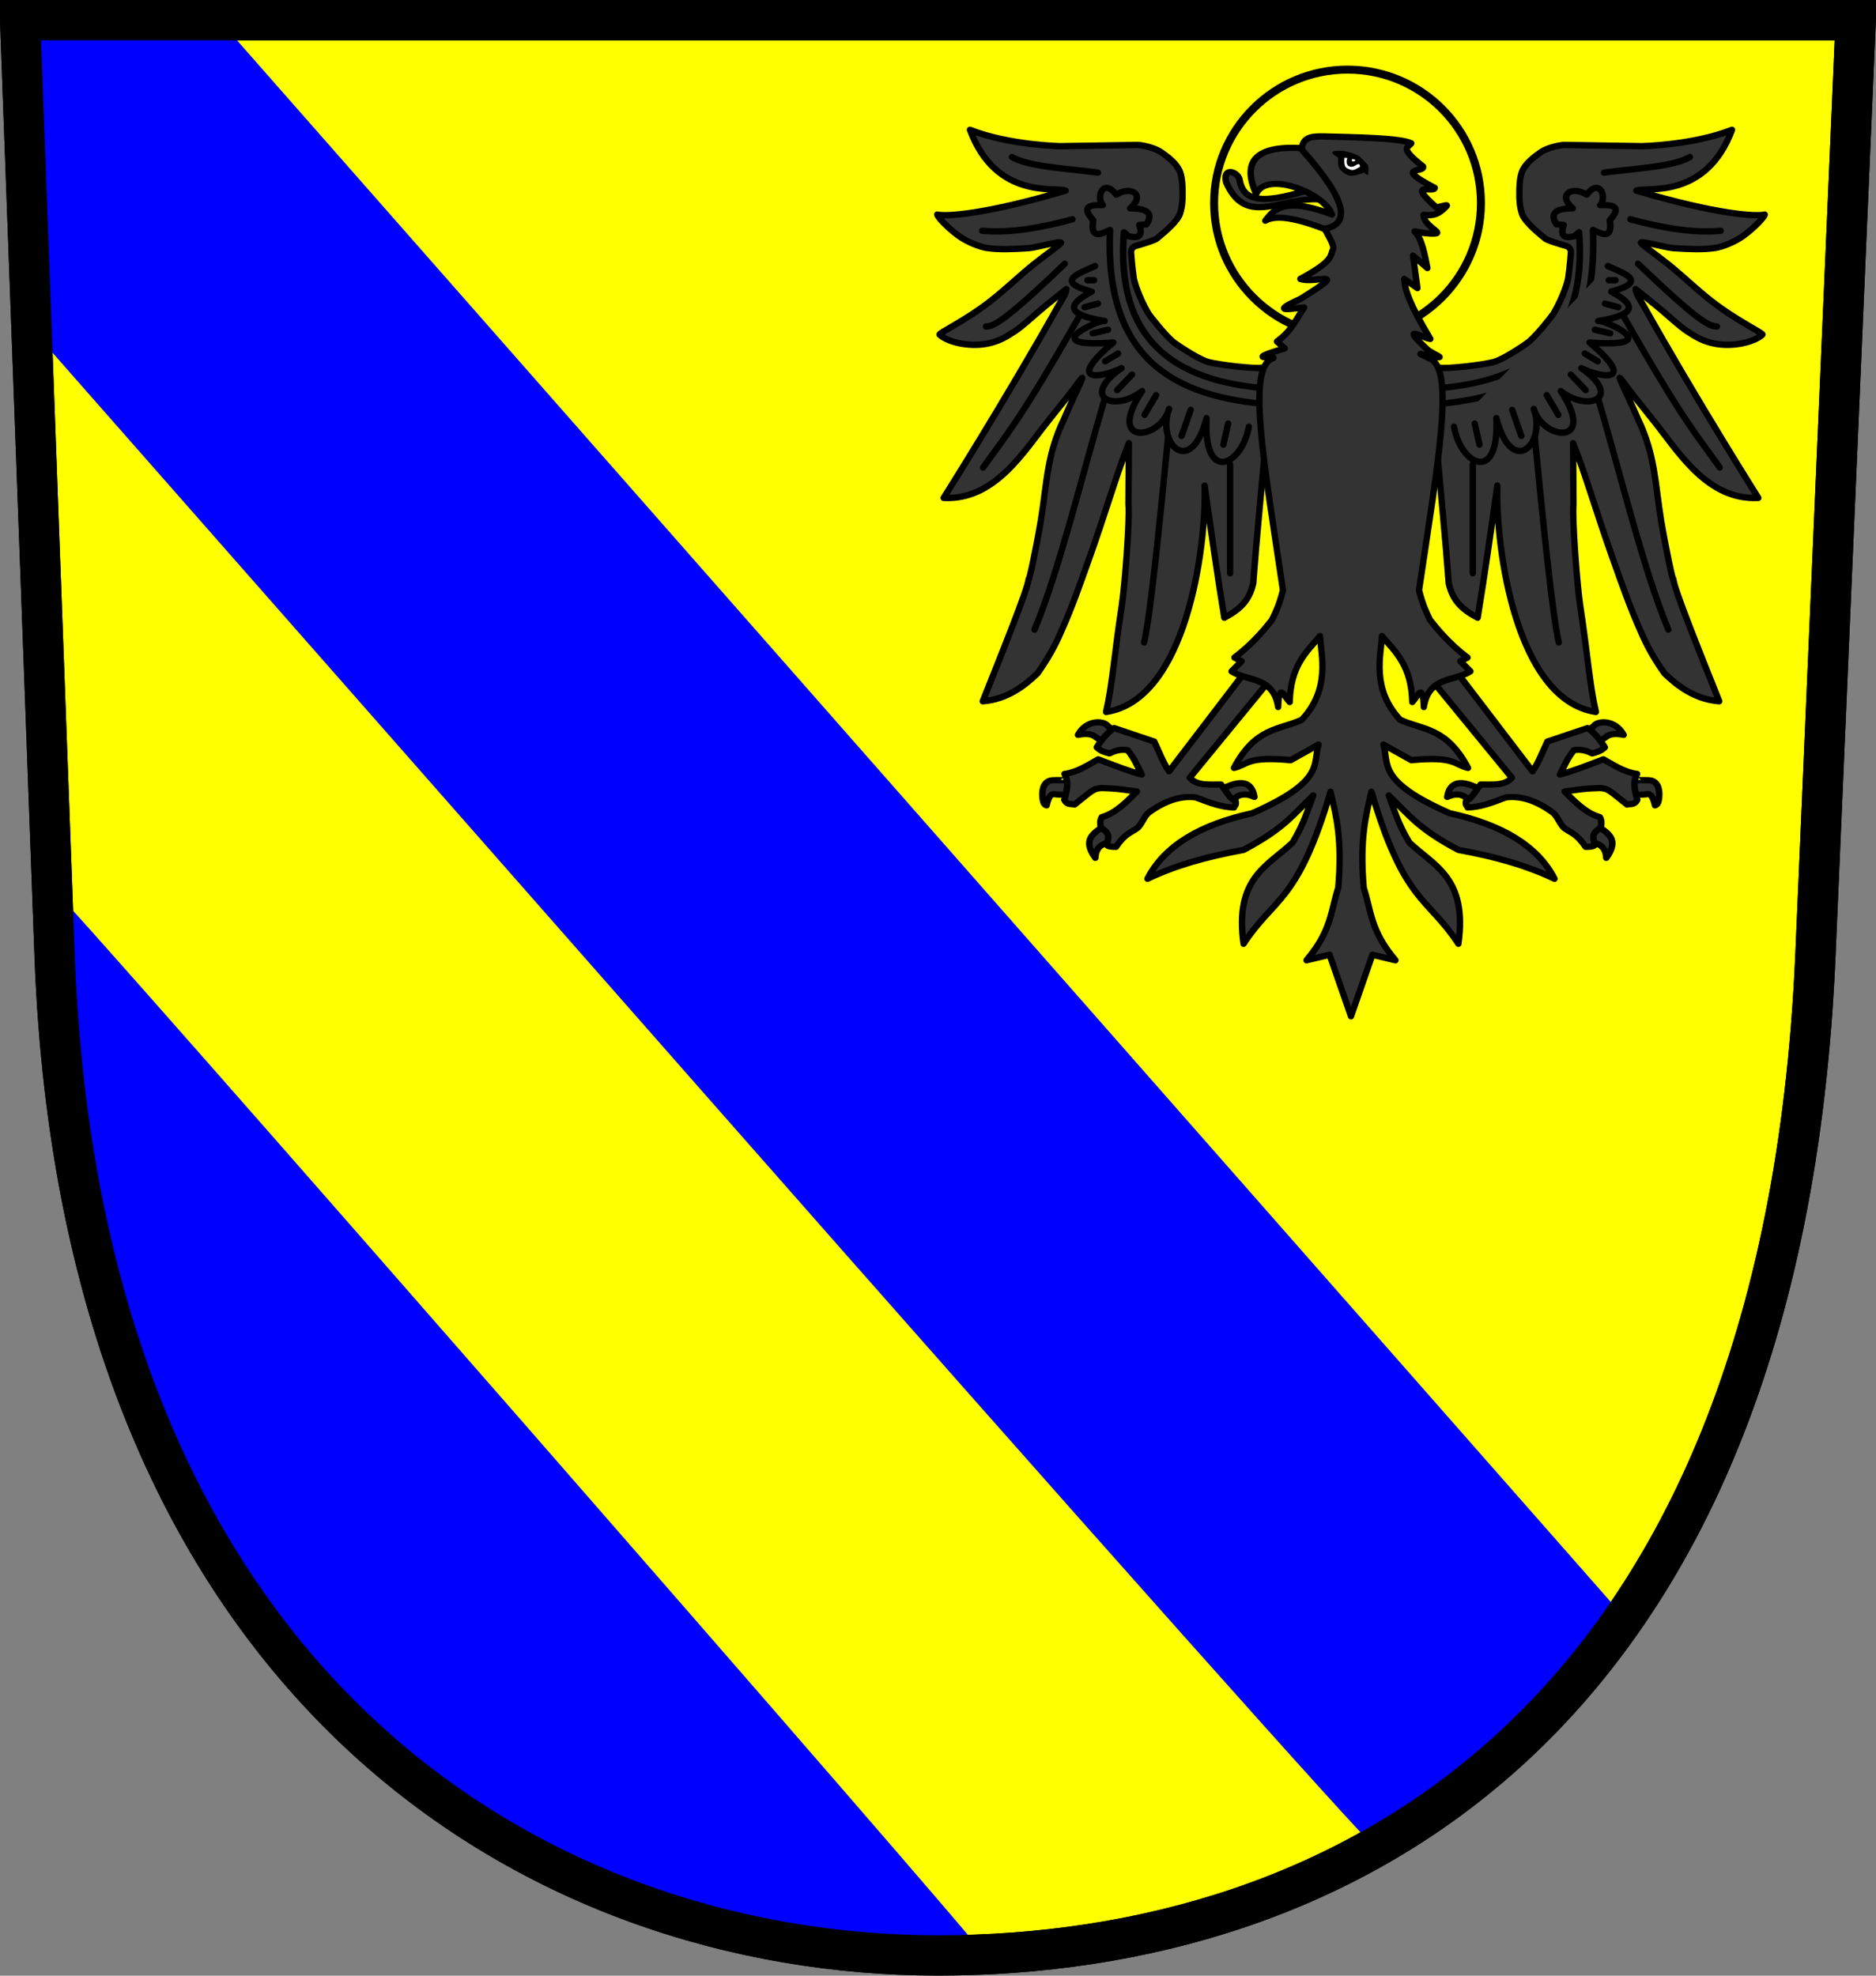 <?xml version="1.0" encoding="UTF-8" standalone="no"?>
<svg
   xmlns:dc="http://purl.org/dc/elements/1.1/"
   xmlns:cc="http://creativecommons.org/ns#"
   xmlns:rdf="http://www.w3.org/1999/02/22-rdf-syntax-ns#"
   xmlns:svg="http://www.w3.org/2000/svg"
   xmlns="http://www.w3.org/2000/svg"
   xmlns:sodipodi="http://sodipodi.sourceforge.net/DTD/sodipodi-0.dtd"
   xmlns:inkscape="http://www.inkscape.org/namespaces/inkscape"
   width="950.804"
   height="1001.247"
   id="svg2"
   sodipodi:version="0.32"
   inkscape:version="1.0.2-2 (e86c870879, 2021-01-15)"
   version="1.0"
   sodipodi:docname="Gais (Italia)-Stemma.svg"
   inkscape:output_extension="org.inkscape.output.svg.inkscape">
  <rect width="100%" height="100%" fill="#808080" stroke="none"/>
  <title
     id="title4370">Wappen Kurlauenberg</title>
  <defs
     id="defs4">
    <inkscape:perspective
       sodipodi:type="inkscape:persp3d"
       inkscape:vp_x="0 : 500.62354 : 1"
       inkscape:vp_y="0 : 1000 : 0"
       inkscape:vp_z="950.80396 : 500.62354 : 1"
       inkscape:persp3d-origin="475.40198 : 333.74902 : 1"
       id="perspective3607" />
    <linearGradient
       id="linearGradient2893">
      <stop
         id="stop2895"
         style="stop-color:#ffffff;stop-opacity:0.314"
         offset="0" />
      <stop
         id="stop2897"
         style="stop-color:#ffffff;stop-opacity:0.251"
         offset="0.19" />
      <stop
         id="stop2901"
         style="stop-color:#6b6b6b;stop-opacity:0.125"
         offset="0.6" />
      <stop
         id="stop2899"
         style="stop-color:#000000;stop-opacity:0.125"
         offset="1" />
    </linearGradient>
    <clipPath
       id="clip0">
      <rect
         x="489"
         y="388"
         width="310"
         height="310"
         id="rect908" />
    </clipPath>
  </defs>
  <sodipodi:namedview
     id="base"
     pagecolor="#ffffff"
     bordercolor="#666666"
     borderopacity="1.0"
     gridtolerance="10000"
     guidetolerance="10"
     objecttolerance="10"
     inkscape:pageopacity="0.0"
     inkscape:pageshadow="2"
     inkscape:zoom="0.77322048"
     inkscape:cx="439.5088"
     inkscape:cy="303.66316"
     inkscape:document-units="px"
     inkscape:current-layer="svg2"
     showgrid="false"
     inkscape:window-width="1920"
     inkscape:window-height="986"
     inkscape:window-x="-11"
     inkscape:window-y="-11"
     inkscape:window-maximized="1"
     inkscape:document-rotation="0" />
  <g
     transform="matrix(5.107,0,0,5.107,-9.8,-10.102)"
     id="outline"
     inkscape:label="Outline"
     style="fill:#ffff00">
    <path
       inkscape:label="Outline"
       sodipodi:nodetypes="ccszsc"
       id="path2384"
       d="M 3.919,3.978 H 186.081 L 182.087,96.71 C 178.777,173.546 134.698,196.017 95,196.017 c -39.697,0 -84.977,-26.422 -87.662,-99.265 z"
       style="fill:#ffff00;stroke:#000000;stroke-width:4" />
  </g>
  <path
     style="fill:#0000ff;fill-opacity:0;stroke-width:8.581"
     d="M 359.26,553.419 30.208,179.428 27.92,148.993 C 26.662,132.254 24.96,96.843 24.139,70.302 L 22.645,22.045 h 47.867 47.867 L 463.856,414.77 c 190.012,215.999 345.927,394.94 346.478,397.649 2.542,12.486 -65.612,80.284 -105.178,104.629 l -16.844,10.364 z"
     id="path417" />
  <path
     style="fill:#0000ff;fill-opacity:0;stroke-width:2.145"
     d="M 369.679,567.631 C 195.097,369.176 46.592,200.387 39.667,192.543 L 27.077,178.283 24.569,109.191 C 23.19,71.191 21.845,35.852 21.581,30.66 l -0.481,-9.439 49.455,0.227 49.455,0.227 347.638,395.149 c 324.702,369.079 347.569,395.278 346.595,397.098 -0.574,1.072 -4.426,6.454 -8.561,11.96 -24.419,32.517 -54.522,61.636 -86.584,83.753 -10.821,7.465 -29.48,18.824 -30.921,18.824 -0.591,0 -143.915,-162.372 -318.497,-360.827 z"
     id="path419" />
  <path
     style="fill:#0000ff;fill-opacity:0;stroke-width:2.145"
     d="M 369.679,567.631 C 195.097,369.176 46.592,200.387 39.667,192.543 L 27.077,178.283 24.569,109.191 C 23.19,71.191 21.845,35.852 21.581,30.66 l -0.481,-9.439 49.455,0.227 49.455,0.227 347.638,395.149 c 324.702,369.079 347.569,395.278 346.595,397.098 -0.574,1.072 -4.426,6.454 -8.561,11.96 -24.419,32.517 -54.522,61.636 -86.584,83.753 -10.821,7.465 -29.48,18.824 -30.921,18.824 -0.591,0 -143.915,-162.372 -318.497,-360.827 z"
     id="path421" />
  <path
     style="fill:#0000ff;fill-opacity:1;stroke-width:6.19"
     d="M 357.783,555.177 21.287,172.685 19.735,139.46 C 18.881,121.186 17.383,85.419 16.406,59.978 l -1.777,-46.256 50.397,0.686 50.397,0.686 353.799,402.144 353.799,402.144 -6.078,8.543 c -28.227,39.672 -76.527,83.238 -119.918,108.165 -1.552,0.892 -149.138,-164.823 -339.243,-380.913 z"
     id="path1254" />
  <path
     style="fill:#0000ff;fill-opacity:1;stroke-width:6.19"
     d="M 437.847,988.229 C 375.142,982.664 309.776,962.019 258.004,931.426 135.712,859.161 58.914,727.679 37.75,554.338 c -2.349,-19.24 -7.652,-98.113 -6.658,-99.033 1.485,-1.374 467.156,531.582 466.043,533.382 -1.697,2.746 -25.225,2.564 -59.288,-0.459 z"
     id="path1276"
     sodipodi:insensitive="true" />
  <path
     d="m 615.338,102.9 c 0,-37.346 30.275,-67.621 67.621,-67.621 37.346,0 67.621,30.275 67.621,67.621 0,37.346 -30.275,67.621 -67.621,67.621 -37.346,0 -67.621,-30.275 -67.621,-67.621 z"
     stroke="#000000"
     stroke-width="4.044"
     stroke-miterlimit="8"
     fill="none"
     fill-rule="evenodd"
     id="path913" />
  <g
     transform="matrix(5.107,0,0,5.107,-9.8,-10.102)"
     id="outline-2"
     inkscape:label="Outline"
     style="fill:none">
    <path
       inkscape:label="Outline"
       sodipodi:nodetypes="ccszsc"
       id="path2384-6"
       d="M 3.919,3.978 H 186.081 L 182.087,96.71 C 178.777,173.546 134.698,196.017 95,196.017 c -39.697,0 -84.977,-26.422 -87.662,-99.265 z"
       style="fill:none;stroke:#000000;stroke-width:4" />
  </g>
  <g
     style="fill:#333333;stroke-width:9.443;stroke-miterlimit:4;stroke-dasharray:none"
     transform="matrix(0.341,0,0,0.325,562.806,114.562)"
     id="g5442"
     sodipodi:insensitive="true">
    <path
       id="path2764"
       style="display:inline;overflow:visible;visibility:visible;fill:#333333;fill-opacity:1;fill-rule:nonzero;stroke:#dcd6d6;stroke-width:9.669;stroke-linecap:butt;stroke-linejoin:round;stroke-miterlimit:4;stroke-dasharray:none;stroke-dashoffset:0;stroke-opacity:1;marker:none"
       d="m 233.939,227.532 -9.596,-6.566 c -4.546,2.273 -65.155,-4.041 -81.065,-9.596 C 127.368,205.814 95.713,182.999 92.518,180.055 79.697,168.244 58.899,140.525 56.885,137.123 48.869,123.588 36.605,95.411 34.495,80.007 32.377,64.54 30.228,39.618 30.733,38.356 c 0.505,-1.263 1.893,-5.852 6.732,-7.298 5.444,-1.627 28.768,-8.677 32.029,-12.053 2.608,-2.701 29.85,-24.202 34.013,-38.732 3.566,-12.445 3.701,-21.188 3.701,-30.279 0,-9.091 -0.043,-22.945 -3.579,-33.804 -3.536,-10.859 -13.594,-20.535 -27.231,-30.636 -13.637,-10.102 -35.146,-12.079 -35.146,-12.079 l -115.453,1.959 c -0.117,0.023 -76.639,-1.445 -134.603,-25.532 39.021,110.133 128.176,88.47 142.222,94.788 C -188.695,-17.366 -245.587,-14.683 -257.5,-17.935 c 0.186,3.318 14.913,20.25 31.758,33.101 13.626,10.395 32.508,17.471 41.479,18.922 18.812,3.043 39.512,1.888 61.851,0.459 12.498,-0.8 52.024,-13.023 48.761,-8.035 -2.561,3.913 -20.119,16.123 -41.605,34.193 -18.878,15.876 -40.752,38.007 -62.329,55.753 -38.591,31.738 -78.63,50.822 -76.377,52.99 12.738,12.261 48.17,20.977 77.59,12.312 12.629,-3.72 20.489,-8.185 34.288,-17.721 10.663,-7.369 25.496,-21.716 34.292,-29.653 16.691,-15.063 32.371,-27.527 42.224,-36.153 -0.031,6.776 -5.249,14.041 -11.617,25.759 -79.802,148.998 -170.716,300.015 -170.716,300.015 76.414,4.213 119.583,-73.49 156.334,-121.388 46.774,-60.962 36.091,-48.204 46.202,-61.955 10.11,-13.751 -2.416,8.679 -23.739,60.609 -25.83,56.351 -25.167,99.525 -34.454,158.859 -7.16,44.28 -17.797,96.784 -18.074,90.648 -0.998,14.782 -37.669,110.178 -68.185,190.414 36.057,-2.906 61.934,-23.851 81.317,-43.437 14.395,-21.321 26.345,-42.994 35.355,-65.66 16.42,-38.237 28.311,-74.843 40.279,-109.808 25.075,-73.251 42.577,-137.907 60.231,-183.642 l -0.561,95.102 c 2.128,22.72 -5.342,126.746 -9.97,158.585 C 5.579,669.75 2.861,715.707 -6.477,757.862 112.195,739.399 142.733,502.353 139.995,404.814 c 9.765,72.952 19.53,143.8 29.294,206.071 23.716,-13.238 37.113,-26.858 42.931,-53.538 5.219,-73.776 11.448,-137.212 16.668,-199.505 l 48.992,-94.954 z" />
    <path
       id="path5440"
       style="display:inline;overflow:visible;visibility:visible;fill:#333333;fill-opacity:1;fill-rule:nonzero;stroke:#dcd6d6;stroke-width:9.669;stroke-linecap:butt;stroke-linejoin:round;stroke-miterlimit:4;stroke-dasharray:none;stroke-dashoffset:0;stroke-opacity:1;marker:none"
       d="m 481.132,227.532 9.596,-6.566 c 4.546,2.273 65.155,-4.041 81.065,-9.596 15.91,-5.556 47.565,-28.371 50.76,-31.315 12.821,-11.811 33.619,-39.53 35.633,-42.931 8.016,-13.536 20.28,-41.712 22.389,-57.117 2.118,-15.466 4.268,-40.388 3.763,-41.651 -0.505,-1.263 -1.893,-5.852 -6.732,-7.298 -5.444,-1.627 -28.768,-8.677 -32.029,-12.053 -2.608,-2.701 -29.85,-24.202 -34.013,-38.732 -3.566,-12.445 -3.701,-21.188 -3.701,-30.279 0,-9.091 0.043,-22.945 3.579,-33.804 3.536,-10.859 13.594,-20.535 27.231,-30.636 13.637,-10.102 35.146,-12.079 35.146,-12.079 l 115.453,1.959 c 0.117,0.023 76.639,-1.445 134.603,-25.532 -39.021,110.133 -128.176,88.47 -142.222,94.788 122.113,37.945 179.006,40.627 190.919,37.376 -0.186,3.318 -14.913,20.25 -31.758,33.101 -13.626,10.395 -32.508,17.471 -41.479,18.922 -18.812,3.043 -39.512,1.888 -61.851,0.459 -12.498,-0.8 -52.024,-13.023 -48.761,-8.035 2.561,3.913 20.119,16.123 41.605,34.193 18.878,15.876 40.752,38.007 62.329,55.753 38.591,31.738 78.63,50.822 76.377,52.99 -12.738,12.261 -48.17,20.977 -77.59,12.312 -12.629,-3.72 -20.489,-8.185 -34.288,-17.721 -10.663,-7.369 -25.496,-21.716 -34.292,-29.653 -16.691,-15.063 -32.371,-27.527 -42.224,-36.153 0.031,6.776 5.249,14.041 11.617,25.759 79.802,148.998 170.716,300.015 170.716,300.015 -76.414,4.213 -119.583,-73.49 -156.334,-121.388 -46.774,-60.962 -36.091,-48.204 -46.202,-61.955 -10.11,-13.751 2.416,8.679 23.739,60.609 25.83,56.351 25.167,99.525 34.454,158.859 7.16,44.28 17.797,96.784 18.074,90.648 0.998,14.782 37.669,110.178 68.185,190.414 -36.057,-2.906 -61.934,-23.851 -81.317,-43.437 -14.395,-21.321 -26.345,-42.994 -35.355,-65.66 -16.42,-38.237 -28.311,-74.843 -40.279,-109.808 -25.075,-73.251 -42.577,-137.907 -60.231,-183.642 l 0.561,95.102 c -2.128,22.72 5.342,126.746 9.97,158.585 11.253,77.415 13.971,123.371 23.309,165.527 C 602.876,739.399 572.338,502.353 575.076,404.814 565.311,477.766 555.547,548.614 545.782,610.885 522.065,597.647 508.669,584.027 502.85,557.347 497.631,483.571 491.402,420.134 486.183,357.842 l -48.992,-94.954 z" />
  </g>
  <g
     transform="matrix(0.341,0,0,0.325,562.806,114.562)"
     id="g14357"
     style="fill:#333333;fill-opacity:1;stroke:#000000;stroke-width:9.669;stroke-linecap:round;stroke-linejoin:round;stroke-miterlimit:4;stroke-dasharray:none;stroke-opacity:1"
     sodipodi:insensitive="true">
    <g
       id="g12549"
       style="fill:#333333;fill-opacity:1;stroke:#000000;stroke-width:9.669;stroke-linecap:round;stroke-linejoin:round;stroke-miterlimit:4;stroke-dasharray:none;stroke-opacity:1">
      <g
         id="g12543"
         style="fill:#333333;fill-opacity:1;stroke:#000000;stroke-width:9.669;stroke-linecap:round;stroke-linejoin:round;stroke-miterlimit:4;stroke-dasharray:none;stroke-opacity:1">
        <path
           id="path6333"
           style="display:inline;overflow:visible;visibility:visible;fill:#333333;fill-opacity:1;fill-rule:nonzero;stroke:#000000;stroke-width:9.669;stroke-linecap:round;stroke-linejoin:round;stroke-miterlimit:4;stroke-dasharray:none;stroke-dashoffset:0;stroke-opacity:1;marker:none"
           d="m -54.394,887.559 c 0.094,-0.575 0.898,-23.58 0.883,-23.381 -0.014,0.199 -29.915,-0.791 -35.069,0.31 -8.804,1.882 -13.835,10.906 -12.435,26.755 0.805,5.256 1.34,10.782 6.061,12.122 4.782,-22.009 10.591,-17.093 15.664,-17.016 6.131,0.094 24.802,1.786 24.896,1.21 z" />
        <path
           id="path8112"
           style="display:inline;overflow:visible;visibility:visible;fill:#333333;fill-opacity:1;fill-rule:nonzero;stroke:#000000;stroke-width:9.669;stroke-linecap:round;stroke-linejoin:round;stroke-miterlimit:4;stroke-dasharray:none;stroke-dashoffset:0;stroke-opacity:1;marker:none"
           d="M 10,792.005 -5.714,807.719 -21.786,797.005 c -5.257,-5.067 -14.417,-6.283 -26.429,-3.571 12.29,-23.849 38.059,-22.588 44.286,-13.929 z" />
        <path
           id="path9884"
           style="display:inline;overflow:visible;visibility:visible;fill:#333333;fill-opacity:1;fill-rule:nonzero;stroke:#000000;stroke-width:9.669;stroke-linecap:round;stroke-linejoin:round;stroke-miterlimit:4;stroke-dasharray:none;stroke-dashoffset:0;stroke-opacity:1;marker:none"
           d="m 5.714,959.148 c 13.003,-3.154 4.82,-38.556 -12.5,-25.714 C -24.106,946.275 -43.12,955.381 -22.5,985.219 -21.457,963.665 -7.289,962.302 5.714,959.148 Z" />
        <path
           id="path11656"
           style="display:inline;overflow:visible;visibility:visible;fill:#333333;fill-opacity:1;fill-rule:nonzero;stroke:#000000;stroke-width:9.669;stroke-linecap:round;stroke-linejoin:round;stroke-miterlimit:4;stroke-dasharray:none;stroke-dashoffset:0;stroke-opacity:1;marker:none"
           d="m 162.857,879.505 c 30.407,-17.46 47.331,-13.731 51.071,10.714 -16.16,-7.776 -26.677,-3.011 -34.286,8.214" />
      </g>
      <path
         id="path5446"
         style="display:inline;overflow:visible;visibility:visible;fill:#333333;fill-opacity:1;fill-rule:nonzero;stroke:#000000;stroke-width:9.669;stroke-linecap:round;stroke-linejoin:round;stroke-miterlimit:4;stroke-dasharray:none;stroke-dashoffset:0;stroke-opacity:1;marker:none"
         d="M 245.714,696.648 211.429,679.505 87.143,850.219 C 78.675,838.004 72.269,819.602 65,803.791 L 5.418,782.781 c -9.061,6.233 -17.98,16.974 -25.714,30 5.42,5.803 12.131,7.73 18.867,9.582 9.048,-4.922 18.095,-6.811 27.143,-5 11.066,14.7 14.536,25.601 20.714,37.857 -16.767,-4.382 -37.485,-12.845 -64.668,-23.745 -14.987,8.835 -31.23,20.291 -50,22.821 1.661,3.313 2.709,6.55 3.297,9.729 1.954,10.555 -1.149,20.479 -3.629,30.48 4.262,9.041 10.796,5.921 15.173,7.561 25.775,-21.042 27.315,-25.198 40.714,-25.714 26.921,0.699 35.911,3.39 51.97,5.296 -14.778,15.936 -31.892,34.096 -52.143,40 -2.871,4.678 -2.566,10.415 -1.429,16.429 17.219,11.507 9.334,18.058 8.99,27.056 1.971,2.654 7.632,2.849 13.571,2.857 14.023,-21.743 22.031,-21.427 32.439,-29.913 7.41,-8.362 9.654,-18.661 17.18,-24.311 25.573,-19.198 48.295,-25.573 68.83,-22.832 24.729,9.966 39.172,15.031 56.847,15.714 0.601,-3.56 4.072,-2.39 2.23,-10.837 -7.143,-1.107 -14.286,-15.303 -21.429,-25 -17.205,-0.131 -35.73,2.378 -46.515,-10.592 z" />
    </g>
    <g
       id="g12557"
       style="fill:#333333;fill-opacity:1;stroke:#000000;stroke-width:9.669;stroke-linecap:round;stroke-linejoin:round;stroke-miterlimit:4;stroke-dasharray:none;stroke-opacity:1"
       transform="matrix(-1,0,0,1,714.467,0)">
      <g
         id="g12559"
         style="fill:#333333;fill-opacity:1;stroke:#000000;stroke-width:9.669;stroke-linecap:round;stroke-linejoin:round;stroke-miterlimit:4;stroke-dasharray:none;stroke-opacity:1">
        <path
           id="path12561"
           style="display:inline;overflow:visible;visibility:visible;fill:#333333;fill-opacity:1;fill-rule:nonzero;stroke:#000000;stroke-width:9.669;stroke-linecap:round;stroke-linejoin:round;stroke-miterlimit:4;stroke-dasharray:none;stroke-dashoffset:0;stroke-opacity:1;marker:none"
           d="m -54.394,887.559 c 0.094,-0.575 0.898,-23.58 0.883,-23.381 -0.014,0.199 -29.915,-0.791 -35.069,0.31 -8.804,1.882 -13.835,10.906 -12.435,26.755 0.805,5.256 1.34,10.782 6.061,12.122 4.782,-22.009 10.591,-17.093 15.664,-17.016 6.131,0.094 24.802,1.786 24.896,1.21 z" />
        <path
           id="path12563"
           style="display:inline;overflow:visible;visibility:visible;fill:#333333;fill-opacity:1;fill-rule:nonzero;stroke:#000000;stroke-width:9.669;stroke-linecap:round;stroke-linejoin:round;stroke-miterlimit:4;stroke-dasharray:none;stroke-dashoffset:0;stroke-opacity:1;marker:none"
           d="M 10,792.005 -5.714,807.719 -21.786,797.005 c -5.257,-5.067 -14.417,-6.283 -26.429,-3.571 12.29,-23.849 38.059,-22.588 44.286,-13.929 z" />
        <path
           id="path12565"
           style="display:inline;overflow:visible;visibility:visible;fill:#333333;fill-opacity:1;fill-rule:nonzero;stroke:#000000;stroke-width:9.669;stroke-linecap:round;stroke-linejoin:round;stroke-miterlimit:4;stroke-dasharray:none;stroke-dashoffset:0;stroke-opacity:1;marker:none"
           d="m 5.714,959.148 c 13.003,-3.154 4.82,-38.556 -12.5,-25.714 C -24.106,946.275 -43.12,955.381 -22.5,985.219 -21.457,963.665 -7.289,962.302 5.714,959.148 Z" />
        <path
           id="path12567"
           style="display:inline;overflow:visible;visibility:visible;fill:#333333;fill-opacity:1;fill-rule:nonzero;stroke:#000000;stroke-width:9.669;stroke-linecap:round;stroke-linejoin:round;stroke-miterlimit:4;stroke-dasharray:none;stroke-dashoffset:0;stroke-opacity:1;marker:none"
           d="m 162.857,879.505 c 30.407,-17.46 47.331,-13.731 51.071,10.714 -16.16,-7.776 -26.677,-3.011 -34.286,8.214" />
      </g>
      <path
         id="path12569"
         style="display:inline;overflow:visible;visibility:visible;fill:#333333;fill-opacity:1;fill-rule:nonzero;stroke:#000000;stroke-width:9.669;stroke-linecap:round;stroke-linejoin:round;stroke-miterlimit:4;stroke-dasharray:none;stroke-dashoffset:0;stroke-opacity:1;marker:none"
         d="M 245.714,696.648 211.429,679.505 87.143,850.219 C 78.675,838.004 72.269,819.602 65,803.791 L 5.418,782.781 c -9.061,6.233 -17.98,16.974 -25.714,30 5.42,5.803 12.131,7.73 18.867,9.582 9.048,-4.922 18.095,-6.811 27.143,-5 11.066,14.7 14.536,25.601 20.714,37.857 -16.767,-4.382 -37.485,-12.845 -64.668,-23.745 -14.987,8.835 -31.23,20.291 -50,22.821 1.661,3.313 2.709,6.55 3.297,9.729 1.954,10.555 -1.149,20.479 -3.629,30.48 4.262,9.041 10.796,5.921 15.173,7.561 25.775,-21.042 27.315,-25.198 40.714,-25.714 26.921,0.699 35.911,3.39 51.97,5.296 -14.778,15.936 -31.892,34.096 -52.143,40 -2.871,4.678 -2.566,10.415 -1.429,16.429 17.219,11.507 9.334,18.058 8.99,27.056 1.971,2.654 7.632,2.849 13.571,2.857 14.023,-21.743 22.031,-21.427 32.439,-29.913 7.41,-8.362 9.654,-18.661 17.18,-24.311 25.573,-19.198 48.295,-25.573 68.83,-22.832 24.729,9.966 39.172,15.031 56.847,15.714 0.601,-3.56 4.072,-2.39 2.23,-10.837 -7.143,-1.107 -14.286,-15.303 -21.429,-25 -17.205,-0.131 -35.73,2.378 -46.515,-10.592 z" />
    </g>
  </g>
  <path
     d="m 726.852,188.485 3.272,-2.133 c 1.55,0.738 22.215,-1.313 27.64,-3.118 5.425,-1.805 16.218,-9.218 17.307,-10.174 4.372,-3.837 11.463,-12.843 12.149,-13.948 2.733,-4.398 6.914,-13.552 7.634,-18.557 0.723,-5.025 1.455,-13.122 1.283,-13.532 -0.172,-0.41 -0.645,-1.901 -2.295,-2.371 -1.856,-0.529 -9.809,-2.819 -10.921,-3.916 -0.889,-0.878 -10.178,-7.863 -11.597,-12.584 -1.216,-4.043 -1.262,-6.884 -1.262,-9.837 0,-2.954 0.016,-7.455 1.22,-10.983 1.206,-3.528 4.635,-6.672 9.285,-9.954 4.65,-3.282 11.983,-3.924 11.983,-3.924 l 39.365,0.636 c 0.042,0 26.131,-0.469 45.894,-8.295 -13.304,35.782 -43.703,28.743 -48.492,30.796 41.636,12.328 61.034,13.2 65.095,12.143 -0.068,1.078 -5.085,6.579 -10.828,10.754 -4.646,3.377 -11.084,5.676 -14.142,6.148 -6.414,0.989 -13.472,0.614 -21.088,0.149 -4.261,-0.26 -17.738,-4.231 -16.625,-2.611 0.873,1.272 6.86,5.238 14.186,11.109 6.436,5.158 13.895,12.348 21.252,18.114 13.158,10.311 26.809,16.512 26.042,17.216 -4.343,3.984 -16.424,6.815 -26.455,4 -4.306,-1.208 -6.986,-2.659 -11.691,-5.757 -3.636,-2.394 -8.693,-7.055 -11.692,-9.634 -5.691,-4.894 -11.037,-8.944 -14.397,-11.746 0.016,2.202 1.79,4.562 3.961,8.369 27.209,48.408 58.207,97.473 58.207,97.473 -26.054,1.369 -40.773,-23.876 -53.303,-39.438 -15.948,-19.806 -12.306,-15.661 -15.753,-20.129 -3.447,-4.468 0.824,2.82 8.094,19.691 8.807,18.308 8.581,32.335 11.747,51.612 2.441,14.386 6.068,31.445 6.163,29.451 0.341,4.803 12.843,35.796 23.248,61.864 -12.294,-0.944 -21.117,-7.749 -27.726,-14.112 -4.908,-6.927 -8.983,-13.969 -12.055,-21.333 -5.599,-12.423 -9.653,-24.316 -13.734,-35.676 -8.549,-23.799 -14.517,-44.805 -20.536,-59.664 l 0.191,30.898 c -0.725,7.382 1.821,41.179 3.399,51.523 3.837,25.151 4.764,40.082 7.947,53.778 -40.462,-5.999 -50.875,-83.013 -49.941,-114.703 -3.329,23.702 -6.659,46.72 -9.988,66.951 -8.086,-4.301 -12.654,-8.726 -14.638,-17.394 -1.78,-23.969 -3.903,-44.579 -5.683,-64.818 l -16.704,-30.85 14.982,-11.487 z"
     style="display:inline;overflow:visible;visibility:visible;fill:#333333;fill-opacity:1;fill-rule:nonzero;stroke:#000000;stroke-width:3.218;stroke-linecap:butt;stroke-linejoin:round;stroke-miterlimit:4;stroke-dasharray:none;stroke-dashoffset:0;stroke-opacity:1;marker:none"
     id="path14349"
     sodipodi:insensitive="true" />
  <path
     d="m 642.57,188.485 -3.272,-2.133 c -1.55,0.738 -22.215,-1.313 -27.64,-3.118 -5.425,-1.805 -16.218,-9.218 -17.307,-10.174 -4.371,-3.837 -11.463,-12.843 -12.149,-13.948 -2.733,-4.398 -6.914,-13.552 -7.634,-18.557 -0.722,-5.025 -1.455,-13.122 -1.283,-13.532 0.172,-0.41 0.645,-1.901 2.295,-2.371 1.856,-0.529 9.809,-2.819 10.921,-3.916 0.889,-0.878 10.178,-7.863 11.597,-12.584 1.216,-4.043 1.262,-6.884 1.262,-9.837 0,-2.954 -0.016,-7.455 -1.22,-10.983 -1.205,-3.528 -4.635,-6.672 -9.285,-9.954 -4.65,-3.282 -11.983,-3.924 -11.983,-3.924 l -39.365,0.636 c -0.044,0 -26.131,-0.469 -45.894,-8.295 13.305,35.782 43.703,28.743 48.492,30.796 -41.636,12.328 -61.034,13.2 -65.095,12.143 0.068,1.078 5.085,6.579 10.828,10.754 4.646,3.377 11.084,5.676 14.142,6.148 6.414,0.989 13.472,0.614 21.089,0.149 4.261,-0.26 17.738,-4.231 16.626,-2.611 -0.873,1.272 -6.86,5.238 -14.186,11.109 -6.436,5.158 -13.895,12.348 -21.252,18.114 -13.158,10.311 -26.81,16.512 -26.042,17.216 4.343,3.984 16.424,6.815 26.455,4 4.306,-1.208 6.986,-2.659 11.691,-5.757 3.635,-2.394 8.693,-7.055 11.692,-9.634 5.691,-4.894 11.037,-8.944 14.397,-11.746 -0.016,2.202 -1.79,4.562 -3.961,8.369 -27.209,48.408 -58.207,97.473 -58.207,97.473 26.054,1.369 40.773,-23.876 53.303,-39.438 15.948,-19.806 12.306,-15.661 15.753,-20.129 3.447,-4.468 -0.824,2.82 -8.094,19.691 -8.807,18.308 -8.581,32.335 -11.747,51.612 -2.441,14.386 -6.068,31.445 -6.163,29.451 -0.341,4.803 -12.844,35.796 -23.248,61.864 12.294,-0.944 21.117,-7.749 27.726,-14.112 4.908,-6.927 8.982,-13.969 12.055,-21.333 5.599,-12.423 9.653,-24.316 13.734,-35.676 8.55,-23.799 14.517,-44.805 20.536,-59.664 l -0.191,30.898 c 0.726,7.382 -1.821,41.179 -3.399,51.523 -3.837,25.151 -4.763,40.082 -7.947,53.778 40.462,-5.999 50.875,-83.013 49.941,-114.703 3.329,23.702 6.659,46.72 9.988,66.951 8.086,-4.301 12.654,-8.726 14.638,-17.394 1.78,-23.969 3.903,-44.579 5.683,-64.818 l 16.704,-30.85 -14.982,-11.487 z"
     style="display:inline;overflow:visible;visibility:visible;fill:#333333;fill-opacity:1;fill-rule:nonzero;stroke:#000000;stroke-width:3.218;stroke-linecap:butt;stroke-linejoin:round;stroke-miterlimit:4;stroke-dasharray:none;stroke-dashoffset:0;stroke-opacity:1;marker:none"
     id="path14351"
     sodipodi:insensitive="true" />
  <path
     d="m 497.78,116.954 c 14.503,1.322 29.993,-1.591 45.786,-5.802"
     style="display:inline;overflow:visible;visibility:visible;fill:#333333;fill-opacity:1;fill-rule:nonzero;stroke:#000000;stroke-width:3.218;stroke-linecap:round;stroke-linejoin:round;stroke-miterlimit:4;stroke-dasharray:none;stroke-dashoffset:0;stroke-opacity:1;marker:none"
     id="path23256"
     sodipodi:insensitive="true" />
  <path
     d="m 539.669,133.663 c -30.979,29.78 -36.387,31.793 -39.941,31.793"
     style="display:inline;overflow:visible;visibility:visible;fill:#333333;fill-opacity:1;fill-rule:nonzero;stroke:#000000;stroke-width:3.218;stroke-linecap:round;stroke-linejoin:round;stroke-miterlimit:4;stroke-dasharray:none;stroke-dashoffset:0;stroke-opacity:1;marker:none"
     id="path23258"
     sodipodi:insensitive="true" />
  <path
     d="m 498.267,236.932 c 11.7,-16.604 18.018,-22.62 48.709,-76.582"
     style="display:inline;overflow:visible;visibility:visible;fill:#333333;fill-opacity:1;fill-rule:nonzero;stroke:#000000;stroke-width:3.218;stroke-linecap:round;stroke-linejoin:round;stroke-miterlimit:4;stroke-dasharray:none;stroke-dashoffset:0;stroke-opacity:1;marker:none"
     id="path23260"
     sodipodi:insensitive="true" />
  <path
     d="M 524.326,319.084 C 536.709,289.462 548.077,242.134 559.883,202.076"
     style="display:inline;overflow:visible;visibility:visible;fill:#333333;fill-opacity:1;fill-rule:nonzero;stroke:#000000;stroke-width:3.218;stroke-linecap:round;stroke-linejoin:round;stroke-miterlimit:4;stroke-dasharray:none;stroke-dashoffset:0;stroke-opacity:1;marker:none"
     id="path23262"
     sodipodi:insensitive="true" />
  <path
     d="m 579.854,325.582 c 3.189,-13.612 7.73,-58.776 12.177,-104.151"
     style="display:inline;overflow:visible;visibility:visible;fill:#333333;fill-opacity:1;fill-rule:nonzero;stroke:#000000;stroke-width:3.218;stroke-linecap:round;stroke-linejoin:round;stroke-miterlimit:4;stroke-dasharray:none;stroke-dashoffset:0;stroke-opacity:1;marker:none"
     id="path23264"
     sodipodi:insensitive="true" />
  <path
     d="M 623.448,290.539 V 235.308"
     style="display:inline;overflow:visible;visibility:visible;fill:#333333;fill-opacity:1;fill-rule:nonzero;stroke:#000000;stroke-width:3.218;stroke-linecap:round;stroke-linejoin:round;stroke-miterlimit:4;stroke-dasharray:none;stroke-dashoffset:0;stroke-opacity:1;marker:none"
     id="path23266"
     sodipodi:insensitive="true" />
  <path
     d="m 555.013,134.823 c -8.822,3.974 -20.471,7.826 -1.705,12.996 -12.288,6.33 -13.532,11.609 6.576,14.852 -3.307,-0.634 -35.2,13.898 4.384,10.907 -24.253,20.412 -6.813,18.342 4.14,12.996 -21.169,14.825 -3.759,22.698 10.472,11.603 -18.681,27.761 8.889,25.253 13.638,9.051 -6.444,17.664 11.006,35.249 18.996,4.641 -1.662,33.701 18.028,23.908 21.432,4.409"
     style="display:inline;overflow:visible;visibility:visible;fill:#333333;stroke:#000000;stroke-width:3.218;stroke-linecap:round;stroke-linejoin:round;stroke-miterlimit:4;stroke-dasharray:none;stroke-dashoffset:0;stroke-opacity:1;marker:none"
     id="path25925"
     sodipodi:insensitive="true" />
  <path
     d="m 554.526,142.017 h -3.41"
     style="display:inline;overflow:visible;visibility:visible;fill:#333333;fill-opacity:1;fill-rule:nonzero;stroke:#000000;stroke-width:3.218;stroke-linecap:round;stroke-linejoin:round;stroke-miterlimit:4;stroke-dasharray:none;stroke-dashoffset:0;stroke-opacity:1;marker:none"
     id="path25927"
     sodipodi:insensitive="true" />
  <path
     d="m 556.474,153.852 -6.819,1.857"
     style="display:inline;overflow:visible;visibility:visible;fill:#333333;fill-opacity:1;fill-rule:nonzero;stroke:#000000;stroke-width:3.218;stroke-linecap:round;stroke-linejoin:round;stroke-miterlimit:4;stroke-dasharray:none;stroke-dashoffset:0;stroke-opacity:1;marker:none"
     id="path25929"
     sodipodi:insensitive="true" />
  <path
     d="m 561.588,167.08 -7.793,1.857"
     style="display:inline;overflow:visible;visibility:visible;fill:#333333;fill-opacity:1;fill-rule:nonzero;stroke:#000000;stroke-width:3.218;stroke-linecap:round;stroke-linejoin:round;stroke-miterlimit:4;stroke-dasharray:none;stroke-dashoffset:0;stroke-opacity:1;marker:none"
     id="path25931"
     sodipodi:insensitive="true" />
  <path
     d="m 566.703,179.148 -6.576,3.945"
     style="display:inline;overflow:visible;visibility:visible;fill:#333333;fill-opacity:1;fill-rule:nonzero;stroke:#000000;stroke-width:3.218;stroke-linecap:round;stroke-linejoin:round;stroke-miterlimit:4;stroke-dasharray:none;stroke-dashoffset:0;stroke-opacity:1;marker:none"
     id="path25933"
     sodipodi:insensitive="true" />
  <path
     d="m 573.765,189.823 -7.55,7.89"
     style="display:inline;overflow:visible;visibility:visible;fill:#333333;fill-opacity:1;fill-rule:nonzero;stroke:#000000;stroke-width:3.218;stroke-linecap:round;stroke-linejoin:round;stroke-miterlimit:4;stroke-dasharray:none;stroke-dashoffset:0;stroke-opacity:1;marker:none"
     id="path25935"
     sodipodi:insensitive="true" />
  <path
     d="m 585.942,200.266 -5.845,9.979"
     style="display:inline;overflow:visible;visibility:visible;fill:#333333;fill-opacity:1;fill-rule:nonzero;stroke:#000000;stroke-width:3.218;stroke-linecap:round;stroke-linejoin:round;stroke-miterlimit:4;stroke-dasharray:none;stroke-dashoffset:0;stroke-opacity:1;marker:none"
     id="path25937"
     sodipodi:insensitive="true" />
  <path
     d="m 603.478,207.692 -4.627,13.228"
     style="display:inline;overflow:visible;visibility:visible;fill:#333333;fill-opacity:1;fill-rule:nonzero;stroke:#000000;stroke-width:3.218;stroke-linecap:round;stroke-linejoin:round;stroke-miterlimit:4;stroke-dasharray:none;stroke-dashoffset:0;stroke-opacity:1;marker:none"
     id="path25939"
     sodipodi:insensitive="true" />
  <path
     d="m 622.474,214.654 -2.435,10.675"
     style="display:inline;overflow:visible;visibility:visible;fill:#333333;fill-opacity:1;fill-rule:nonzero;stroke:#000000;stroke-width:3.218;stroke-linecap:round;stroke-linejoin:round;stroke-miterlimit:4;stroke-dasharray:none;stroke-dashoffset:0;stroke-opacity:1;marker:none"
     id="path25941"
     sodipodi:insensitive="true" />
  <path
     d="m 556.474,87.481 c -15.756,-2.144 -34.978,-2.912 -43.594,-7.89"
     style="display:inline;overflow:visible;visibility:visible;fill:#333333;fill-opacity:1;fill-rule:nonzero;stroke:#000000;stroke-width:3.218;stroke-linecap:round;stroke-linejoin:round;stroke-miterlimit:4;stroke-dasharray:none;stroke-dashoffset:0;stroke-opacity:1;marker:none"
     id="path23254"
     sodipodi:insensitive="true" />
  <path
     d="m 872.104,116.954 c -14.502,1.322 -29.993,-1.591 -45.786,-5.802"
     style="display:inline;overflow:visible;visibility:visible;fill:#333333;fill-opacity:1;fill-rule:nonzero;stroke:#000000;stroke-width:3.218;stroke-linecap:round;stroke-linejoin:round;stroke-miterlimit:4;stroke-dasharray:none;stroke-dashoffset:0;stroke-opacity:1;marker:none"
     id="path26848"
     sodipodi:insensitive="true" />
  <path
     d="m 830.215,133.663 c 30.979,29.78 36.387,31.793 39.941,31.793"
     style="display:inline;overflow:visible;visibility:visible;fill:#333333;fill-opacity:1;fill-rule:nonzero;stroke:#000000;stroke-width:3.218;stroke-linecap:round;stroke-linejoin:round;stroke-miterlimit:4;stroke-dasharray:none;stroke-dashoffset:0;stroke-opacity:1;marker:none"
     id="path26850"
     sodipodi:insensitive="true" />
  <path
     d="M 871.617,236.932 C 859.917,220.328 853.599,214.312 822.909,160.35"
     style="display:inline;overflow:visible;visibility:visible;fill:#333333;fill-opacity:1;fill-rule:nonzero;stroke:#000000;stroke-width:3.218;stroke-linecap:round;stroke-linejoin:round;stroke-miterlimit:4;stroke-dasharray:none;stroke-dashoffset:0;stroke-opacity:1;marker:none"
     id="path26852"
     sodipodi:insensitive="true" />
  <path
     d="M 845.558,319.084 C 833.176,289.462 821.807,242.134 810.001,202.076"
     style="display:inline;overflow:visible;visibility:visible;fill:#333333;fill-opacity:1;fill-rule:nonzero;stroke:#000000;stroke-width:3.218;stroke-linecap:round;stroke-linejoin:round;stroke-miterlimit:4;stroke-dasharray:none;stroke-dashoffset:0;stroke-opacity:1;marker:none"
     id="path26854"
     sodipodi:insensitive="true" />
  <path
     d="M 790.031,325.582 C 786.842,311.969 782.3,266.805 777.854,221.43"
     style="display:inline;overflow:visible;visibility:visible;fill:#333333;fill-opacity:1;fill-rule:nonzero;stroke:#000000;stroke-width:3.218;stroke-linecap:round;stroke-linejoin:round;stroke-miterlimit:4;stroke-dasharray:none;stroke-dashoffset:0;stroke-opacity:1;marker:none"
     id="path26856"
     sodipodi:insensitive="true" />
  <path
     d="M 746.437,290.539 V 235.308"
     style="display:inline;overflow:visible;visibility:visible;fill:#333333;fill-opacity:1;fill-rule:nonzero;stroke:#000000;stroke-width:3.218;stroke-linecap:round;stroke-linejoin:round;stroke-miterlimit:4;stroke-dasharray:none;stroke-dashoffset:0;stroke-opacity:1;marker:none"
     id="path26858"
     sodipodi:insensitive="true" />
  <g
     style="fill:#333333;stroke-width:9.443;stroke-miterlimit:4;stroke-dasharray:none"
     transform="matrix(0.341,0,0,0.325,473.986,64.821)"
     id="g3541"
     sodipodi:insensitive="true">
    <path
       id="path25038"
       style="display:inline;overflow:visible;visibility:visible;fill:#333333;fill-opacity:1;fill-rule:nonzero;stroke:#000000;stroke-width:9.669;stroke-linecap:round;stroke-linejoin:round;stroke-miterlimit:4;stroke-dasharray:none;stroke-dashoffset:0;stroke-opacity:1;marker:none"
       d="m 493.357,406.176 c 2.16,14.056 2.534,12.045 4.286,25 -141.345,-11.373 -246.062,-69.574 -237.857,-272.143 -14.446,7.226 -29.122,14.911 -25,-15 -18.46,-21.79 -4.903,-24.37 14.286,-23.571 -10.534,-12.759 0.7,-42.812 20,-16.429 22.997,-14.663 43.607,0.845 20.714,21.429 22.82,0.153 35.614,5.876 24.286,25 l -10.714,0.714 c 6.308,19.808 -3.183,20.656 -15.714,17.857 L 280.5,162.604 c -12.523,166.752 73.305,232.696 212.857,243.571 z" />
    <path
       id="path26860"
       style="display:inline;overflow:visible;visibility:visible;fill:#333333;fill-opacity:1;fill-rule:nonzero;stroke:#000000;stroke-width:9.669;stroke-linecap:round;stroke-linejoin:round;stroke-miterlimit:4;stroke-dasharray:none;stroke-dashoffset:0;stroke-opacity:1;marker:none"
       d="m 744.071,406.176 c -2.16,14.056 -2.534,12.045 -4.286,25 141.345,-11.373 246.062,-69.574 237.857,-272.143 14.446,7.226 29.122,14.911 25,-15 18.46,-21.79 4.903,-24.37 -14.286,-23.571 10.534,-12.759 -0.7,-42.812 -20,-16.429 -22.997,-14.663 -43.607,0.845 -20.714,21.429 -22.82,0.153 -35.614,5.876 -24.286,25 l 10.714,0.714 c -6.308,19.808 3.183,20.656 15.714,17.857 l 7.143,-6.429 c 12.523,166.752 -73.305,232.696 -212.857,243.571 z" />
  </g>
  <path
     d="m 814.872,134.823 c 8.822,3.974 20.471,7.826 1.705,12.996 12.288,6.33 13.532,11.609 -6.576,14.852 3.307,-0.634 35.2,13.898 -4.384,10.907 24.253,20.412 6.813,18.342 -4.14,12.996 21.169,14.825 3.759,22.698 -10.472,11.603 18.681,27.761 -8.889,25.253 -13.638,9.051 6.444,17.664 -11.006,35.249 -18.996,4.641 1.662,33.701 -18.028,23.908 -21.432,4.409"
     style="display:inline;overflow:visible;visibility:visible;fill:#333333;stroke:#000000;stroke-width:3.218;stroke-linecap:round;stroke-linejoin:round;stroke-miterlimit:4;stroke-dasharray:none;stroke-dashoffset:0;stroke-opacity:1;marker:none"
     id="path26862"
     sodipodi:insensitive="true" />
  <path
     d="m 815.359,142.017 h 3.41"
     style="display:inline;overflow:visible;visibility:visible;fill:#333333;fill-opacity:1;fill-rule:nonzero;stroke:#000000;stroke-width:3.218;stroke-linecap:round;stroke-linejoin:round;stroke-miterlimit:4;stroke-dasharray:none;stroke-dashoffset:0;stroke-opacity:1;marker:none"
     id="path26864"
     sodipodi:insensitive="true" />
  <path
     d="m 813.411,153.852 6.819,1.857"
     style="display:inline;overflow:visible;visibility:visible;fill:#333333;fill-opacity:1;fill-rule:nonzero;stroke:#000000;stroke-width:3.218;stroke-linecap:round;stroke-linejoin:round;stroke-miterlimit:4;stroke-dasharray:none;stroke-dashoffset:0;stroke-opacity:1;marker:none"
     id="path26866"
     sodipodi:insensitive="true" />
  <path
     d="m 808.296,167.08 7.793,1.857"
     style="display:inline;overflow:visible;visibility:visible;fill:#333333;fill-opacity:1;fill-rule:nonzero;stroke:#000000;stroke-width:3.218;stroke-linecap:round;stroke-linejoin:round;stroke-miterlimit:4;stroke-dasharray:none;stroke-dashoffset:0;stroke-opacity:1;marker:none"
     id="path26868"
     sodipodi:insensitive="true" />
  <path
     d="m 803.182,179.148 6.576,3.945"
     style="display:inline;overflow:visible;visibility:visible;fill:#333333;fill-opacity:1;fill-rule:nonzero;stroke:#000000;stroke-width:3.218;stroke-linecap:round;stroke-linejoin:round;stroke-miterlimit:4;stroke-dasharray:none;stroke-dashoffset:0;stroke-opacity:1;marker:none"
     id="path26870"
     sodipodi:insensitive="true" />
  <path
     d="m 796.119,189.823 7.55,7.89"
     style="display:inline;overflow:visible;visibility:visible;fill:#333333;fill-opacity:1;fill-rule:nonzero;stroke:#000000;stroke-width:3.218;stroke-linecap:round;stroke-linejoin:round;stroke-miterlimit:4;stroke-dasharray:none;stroke-dashoffset:0;stroke-opacity:1;marker:none"
     id="path26872"
     sodipodi:insensitive="true" />
  <path
     d="m 783.942,200.266 5.845,9.979"
     style="display:inline;overflow:visible;visibility:visible;fill:#333333;fill-opacity:1;fill-rule:nonzero;stroke:#000000;stroke-width:3.218;stroke-linecap:round;stroke-linejoin:round;stroke-miterlimit:4;stroke-dasharray:none;stroke-dashoffset:0;stroke-opacity:1;marker:none"
     id="path26874"
     sodipodi:insensitive="true" />
  <path
     d="m 766.407,207.692 4.627,13.228"
     style="display:inline;overflow:visible;visibility:visible;fill:#333333;fill-opacity:1;fill-rule:nonzero;stroke:#000000;stroke-width:3.218;stroke-linecap:round;stroke-linejoin:round;stroke-miterlimit:4;stroke-dasharray:none;stroke-dashoffset:0;stroke-opacity:1;marker:none"
     id="path26876"
     sodipodi:insensitive="true" />
  <path
     d="m 747.411,214.654 2.435,10.675"
     style="display:inline;overflow:visible;visibility:visible;fill:#333333;fill-opacity:1;fill-rule:nonzero;stroke:#000000;stroke-width:3.218;stroke-linecap:round;stroke-linejoin:round;stroke-miterlimit:4;stroke-dasharray:none;stroke-dashoffset:0;stroke-opacity:1;marker:none"
     id="path26878"
     sodipodi:insensitive="true" />
  <path
     d="m 812.924,87.481 c 15.756,-2.144 34.978,-2.912 43.594,-7.89"
     style="display:inline;overflow:visible;visibility:visible;fill:#333333;fill-opacity:1;fill-rule:nonzero;stroke:#000000;stroke-width:3.218;stroke-linecap:round;stroke-linejoin:round;stroke-miterlimit:4;stroke-dasharray:none;stroke-dashoffset:0;stroke-opacity:1;marker:none"
     id="path28728"
     sodipodi:insensitive="true" />
  <g
     transform="matrix(0.341,0,0,0.325,550.531,114.562)"
     style="display:inline;fill:#333333;fill-opacity:1;stroke-width:9.443;stroke-miterlimit:4;stroke-dasharray:none"
     id="g35817"
     sodipodi:insensitive="true">
    <path
       d="m 363.655,-39.108 c 9.5,3.109 14.325,-30.965 -10.607,-24.244 -71.733,23.686 -118.849,35.649 -125.259,-9.596 -3.425,-12.371 -25.616,-19.477 -19.698,5.051 32.334,76.374 89.52,12.666 155.563,28.789 z"
       style="display:inline;overflow:visible;visibility:visible;fill:#333333;fill-opacity:1;fill-rule:nonzero;stroke:#000000;stroke-width:9.669;stroke-linecap:butt;stroke-linejoin:round;stroke-miterlimit:4;stroke-dasharray:none;stroke-dashoffset:0;stroke-opacity:1;marker:none"
       id="path32275" />
    <path
       d="M 419.718,-92.646 380.828,16.451 C 320.547,-11.794 283.361,-19.108 266.175,-8.298 276.888,-22.115 290.677,-48.298 365.17,-17.894 353.88,-51.342 268.419,-86.967 252.538,-50.219 c -22.071,-52.033 1.026,-75.751 69.195,-71.216 z"
       style="display:inline;overflow:visible;visibility:visible;fill:#333333;fill-opacity:1;fill-rule:nonzero;stroke:#000000;stroke-width:9.669;stroke-linecap:round;stroke-linejoin:round;stroke-miterlimit:4;stroke-dasharray:none;stroke-dashoffset:0;stroke-opacity:1;marker:none"
       id="path31388" />
  </g>
  <path
     sodipodi:nodetypes="ccccccccccccccccccccccccccccccccccccccccccccccccccccccccscscccccccsccccc"
     d="m 651.15,176.519 c -22.041,6.707 -4.606,3.488 -5.783,4.949 -13.767,4.201 -4.873,51.892 4.871,117.658 -1.867,7.458 -3.734,11.245 -5.602,15.084 -3.195,4.004 -9.584,12.002 -18.996,19.03 l 3.653,1.856 -5.114,5.106 c 8.26,5.336 21.12,2.343 23.624,18.101 0.422,-12.909 2.964,-5.46 5.845,-2.553 0.464,-18.681 8.654,-25.413 15.343,-33.418 0.521,9.518 5.527,26.849 -9.255,42.468 -11.557,5.279 -23.381,3.693 -34.339,24.367 7.552,-1.856 6.519,-6.003 28.738,-3.945 l 14.125,-7.89 c -2.915,9.796 3.373,18.572 -33.609,34.81 -26.146,5.695 -44.476,16.355 -53.092,33.186 14.277,-6.76 29.372,-11.078 48.708,-14.62 20.439,-10.805 24.967,-17.668 35.314,-27.616 -2.94,7.548 -4.541,14.075 -10.472,23.903 -12.442,11.856 -29.576,17.802 -24.841,51.287 15.668,-23.943 27.354,-20.481 44.081,-77.046 2.925,12.372 6.025,24.324 3.897,48.734 -3.815,11.634 -3.329,21.629 -16.074,36.667 l 11.69,-2.785 10.85,31.19 10.85,-31.19 11.69,2.785 c -12.744,-15.037 -12.259,-25.033 -16.074,-36.667 -2.129,-24.41 0.972,-36.362 3.897,-48.734 16.727,56.565 28.413,53.103 44.081,77.046 4.735,-33.484 -12.4,-39.431 -24.841,-51.287 -5.931,-9.828 -7.532,-16.355 -10.472,-23.903 10.346,9.947 14.875,16.811 35.314,27.616 19.336,3.542 34.431,7.861 48.708,14.62 -8.616,-16.831 -26.946,-27.491 -53.092,-33.186 -36.982,-16.238 -30.694,-25.014 -33.609,-34.81 l 14.125,7.89 c 22.22,-2.057 21.186,2.089 28.738,3.945 -10.959,-20.674 -22.782,-19.088 -34.339,-24.367 -14.781,-15.619 -9.776,-32.95 -9.255,-42.468 6.689,8.005 14.879,14.736 15.343,33.418 2.881,-2.907 5.423,-10.357 5.845,2.553 2.503,-15.758 15.364,-12.765 23.624,-18.101 l -5.114,-5.106 3.653,-1.857 c -9.412,-7.028 -15.801,-15.025 -18.996,-19.029 -1.867,-3.839 -3.734,-7.626 -5.602,-15.084 9.743,-65.765 18.638,-113.456 4.871,-117.658 -3.015,-1.537 2.99,1.073 -4.164,-2.063 15.87,3.032 8.72,1.545 3.759,-2.065 -14.709,-13.776 -2.911,-6.108 1.277,-5.587 -10.6,-17.61 -12.975,-25.208 -13.228,-30.389 l 6.682,4.634 -2.248,-16.449 7.304,6.276 c -1.475,-7.298 -2.787,-14.861 -6.464,-18.563 6.132,1.327 10.485,1.244 11.236,0.894 1.596,-0.743 -6.456,-3.973 -6.759,-9.263 5.23,0.563 7.745,-0.265 11.729,-4.486 1.217,-1.289 -5.683,1.38 -5.387,0.54 -15.216,-13.486 -1.176,-7.04 -0.606,-9.721 -21.564,-11.234 -4.858,-7.573 -5.926,-10.83 -12.642,-9.906 -7.357,-9.627 -5.997,-11.767 -5.897,-2.806 -28.927,-3.046 -44.132,-3.469 -6.601,-0.126 -10.975,0.363 -11.413,6.607 24.255,27.13 24.052,37.761 11.71,40.204 2.927,5.568 4.997,8.82 4.116,10.565 -1.483,2.937 0.808,5.496 -16.501,14.821 8.149,2.697 25.897,-6.01 0.076,10.126 -16.878,7.603 -3.726,4.6 1.873,4.362 -4.142,5.862 -6.129,11.674 -13.805,17.23 z"
     style="display:inline;overflow:visible;visibility:visible;fill:#333333;fill-opacity:1;fill-rule:nonzero;stroke:#000000;stroke-width:3.218;stroke-linecap:butt;stroke-linejoin:round;stroke-miterlimit:4;stroke-dasharray:none;stroke-dashoffset:0;stroke-opacity:1;marker:none"
     id="path13458"
     sodipodi:insensitive="true" />
  <g
     style="stroke-width:9.443;stroke-miterlimit:4;stroke-dasharray:none"
     transform="matrix(0.334,-0.068,0.071,0.318,559.618,136.931)"
     id="g17940"
     sodipodi:insensitive="true">
    <path
       d="m 382.321,-97.459 22.944,1.696 0.092,21.161 h -23.036 v -22.857 z"
       style="fill:#ffffff;fill-opacity:1;fill-rule:nonzero;stroke:none"
       id="rect17052" />
    <path
       sodipodi:nodetypes="czccsssssssssczcsssssssscsc"
       d="m 372.025,-110.135 c -1.041,0.017 -2.073,0.477 -2.504,1.154 -0.431,0.677 -0.251,1.842 0.014,2.594 0.733,2.076 4.59,4.983 6.348,7.535 -0.603,3.563 -1.999,8.752 -2.02,11.572 -0.055,7.182 2.931,10.253 7.23,15.125 6.118,6.932 13.884,6.109 27.265,4.118 0.781,-0.116 2.377,3.139 2.798,3.275 1,0.323 3.156,2.4 3.609,0.169 0.171,-0.843 -0.054,-2.528 0.582,-3.653 1.269,-2.244 1.408,-7.06 1.425,-7.404 0.219,-4.62 1.001,-1.612 -0.845,-4.619 -2.08,-3.389 -6.99,-12.657 -10.178,-15.635 -5.121,-4.784 -19.41,-12.783 -27.48,-13.578 -2.144,-0.342 -5.204,-0.667 -6.245,-0.651 z m 13.064,13.305 c 5.573,1.648 9.312,2.968 12.611,5.142 0.835,0.55 1.809,0.904 2.581,1.626 0.241,0.225 -0.128,0.683 -0.39,0.837 -0.614,0.361 -1.857,1.421 -4.603,0.407 -1.08,-0.399 0.889,-3.219 0.641,-3.776 -0.938,-2.112 -5.478,-4.913 -6.798,-2.596 -5.794,10.167 0.436,15.113 6.181,14.438 2.069,-0.243 6.955,-2.763 8.431,-1.949 2.589,1.428 0.935,4.514 1.065,4.506 -9.263,2.985 -11.496,4.27 -16.688,0.147 -3.58,-2.843 -7.381,-3.928 -3.031,-18.781 z"
       style="display:inline;overflow:visible;visibility:visible;fill:#000000;fill-opacity:1;fill-rule:nonzero;stroke:none;stroke-width:9.443;marker:none"
       id="path16160" />
  </g>
</svg>
